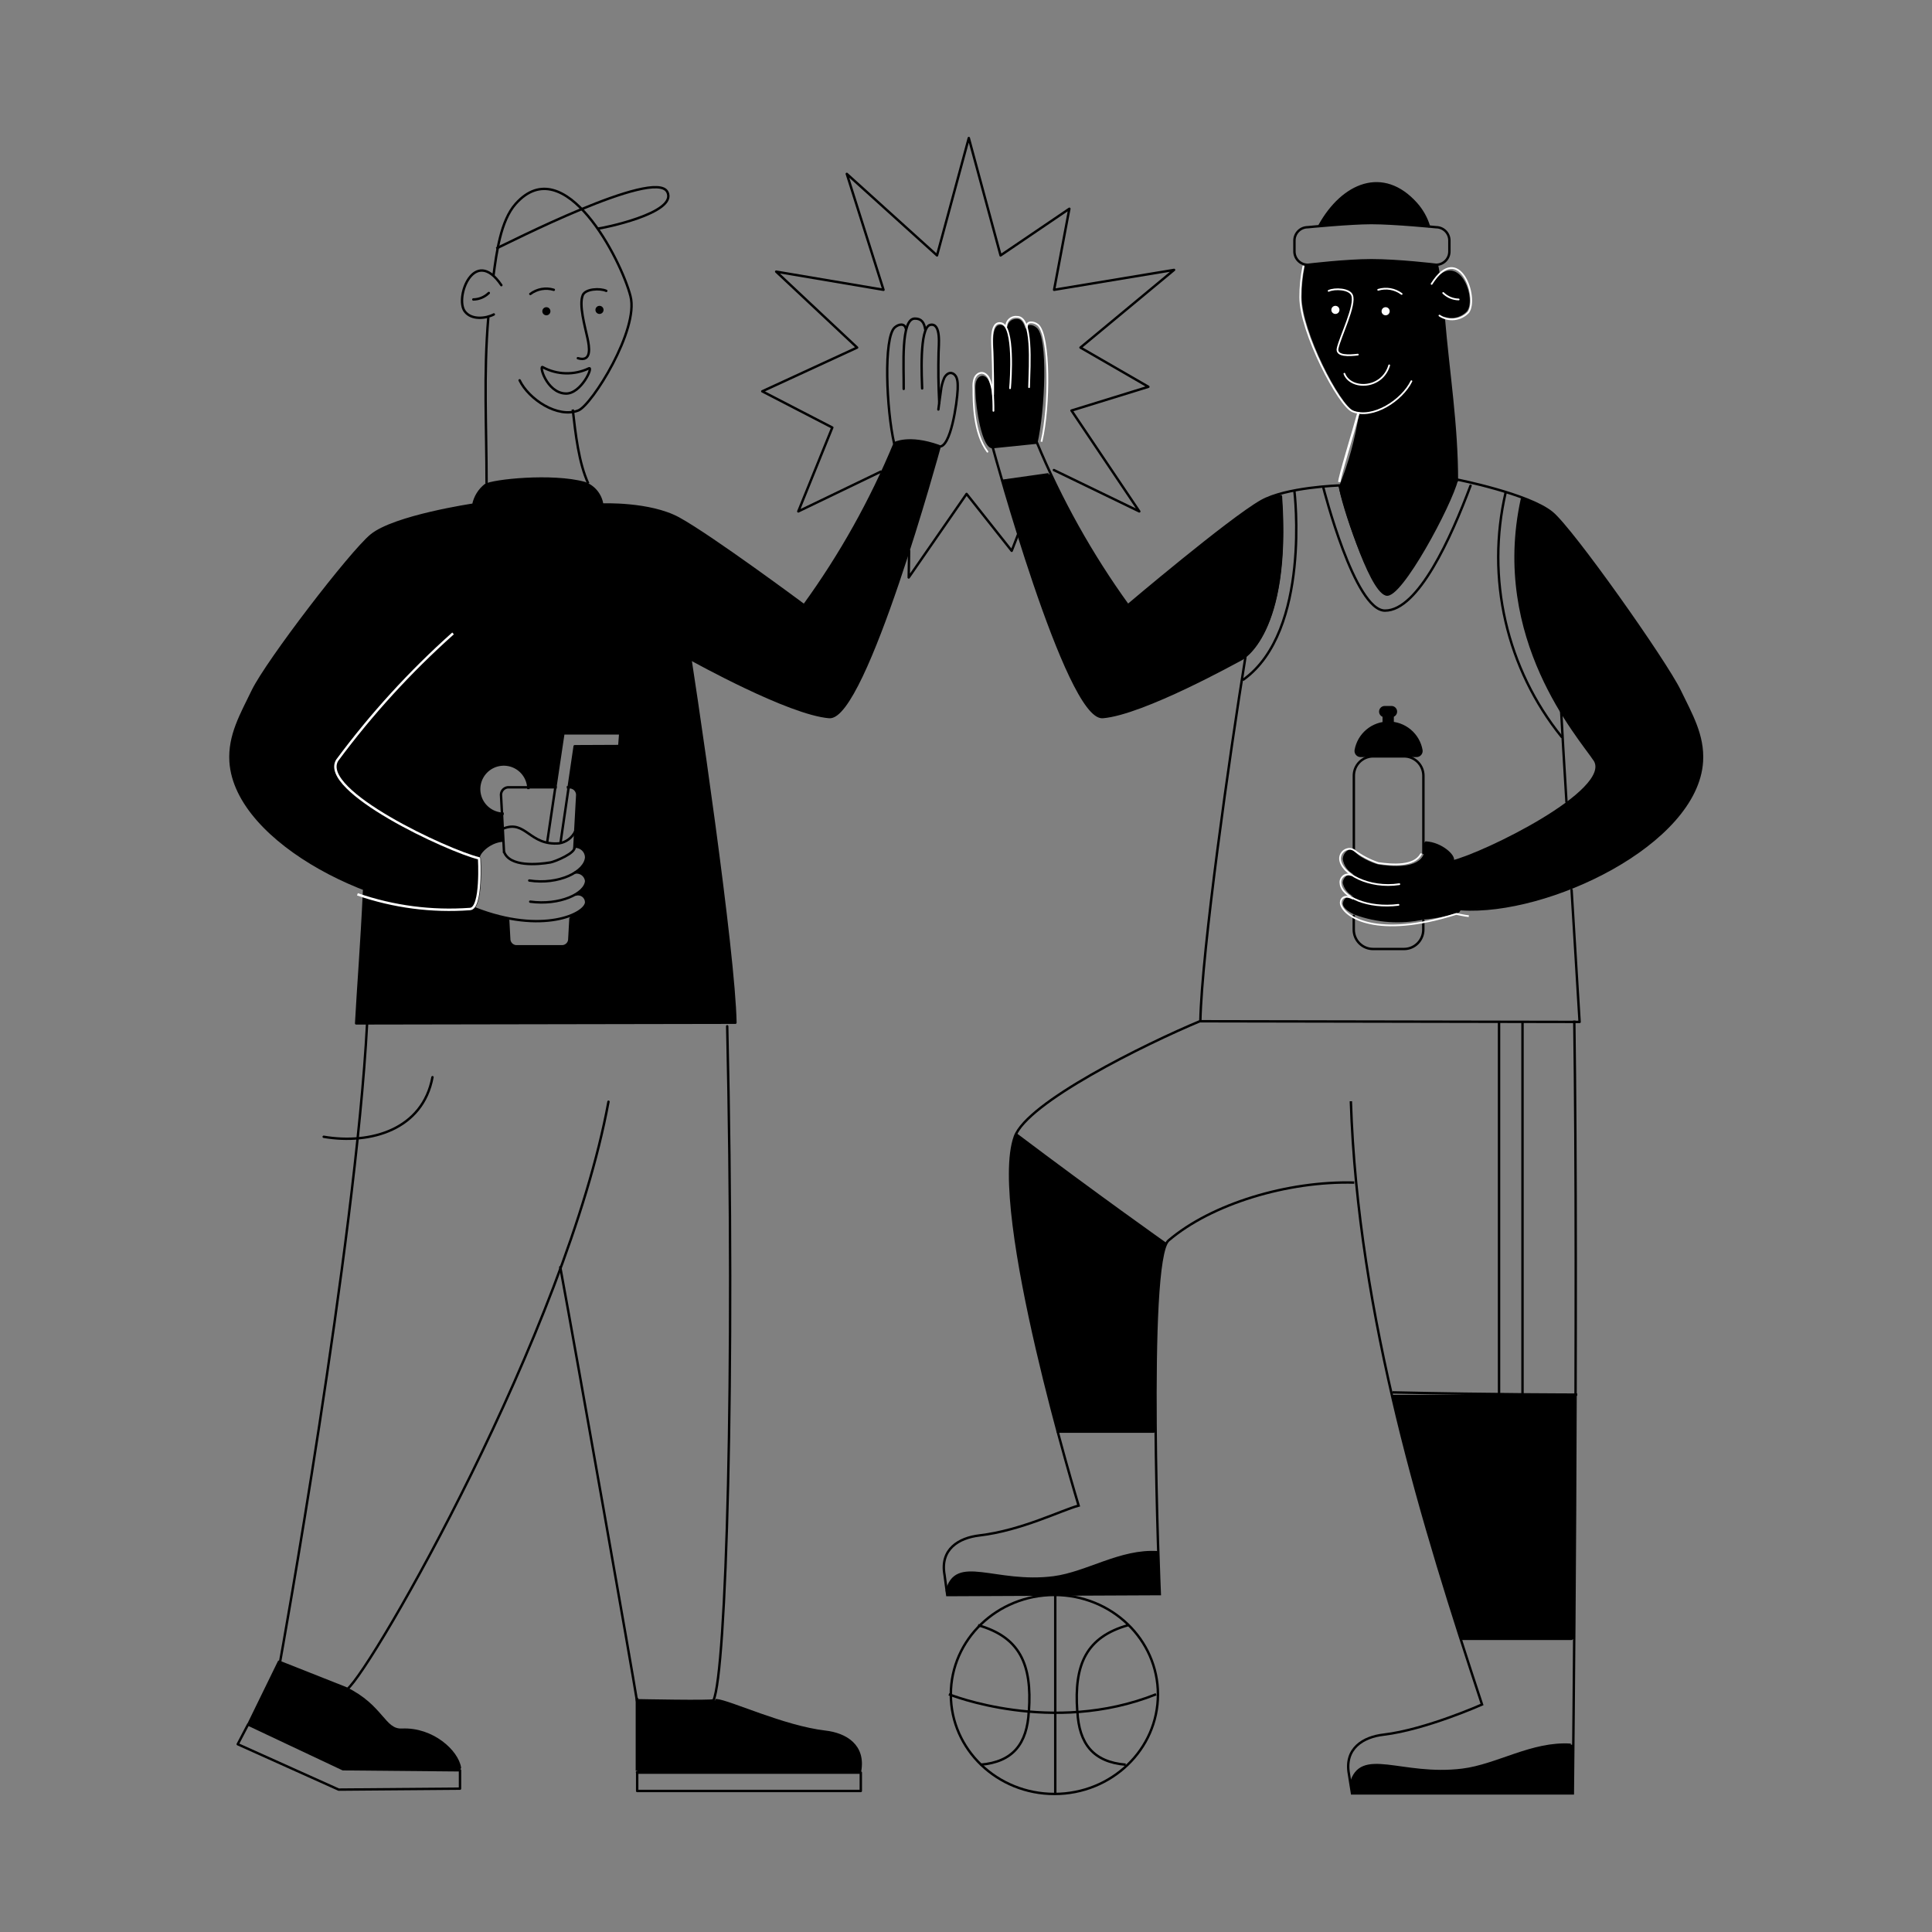 <svg width="690" height="690" viewBox="0 0 690 690" fill="none" xmlns="http://www.w3.org/2000/svg">
<rect x="0" y="0" width="690" height="690" fill="#808080" stroke="none"/>
<path d="M599.886 246.675C594.711 236.049 561.557 189.095 554.277 183.126C551.118 180.821 547.628 179.007 543.927 177.744L543.651 178.503C538.281 204.56 543.334 231.683 557.727 254.058C562.902 262.683 567.801 268.652 569.733 271.55C572.148 275.621 567.283 281.279 559.659 286.937C547.179 295.757 533.491 302.729 519.018 307.637V307.361C519.777 305.774 515.05 301.254 509.461 300.909H508.53V304.877C506.598 310.431 496.627 309.465 492.28 308.741C490.797 308.465 483.793 305.601 483.793 303.462V303.117C483.269 303.065 482.74 303.12 482.238 303.28C481.736 303.44 481.272 303.701 480.875 304.047C480.477 304.392 480.155 304.816 479.927 305.291C479.699 305.766 479.571 306.282 479.55 306.809C479.73 307.967 480.18 309.067 480.863 310.02C481.546 310.972 482.444 311.751 483.483 312.294C483.023 312.193 482.547 312.194 482.087 312.296C481.628 312.397 481.196 312.598 480.821 312.884C480.447 313.169 480.139 313.533 479.92 313.95C479.7 314.366 479.574 314.825 479.55 315.296C479.77 316.342 480.231 317.324 480.895 318.162C481.56 319 482.41 319.672 483.379 320.126C482.955 319.994 482.506 319.961 482.067 320.028C481.628 320.095 481.21 320.261 480.845 320.514C480.479 320.767 480.176 321.099 479.957 321.486C479.739 321.873 479.612 322.304 479.584 322.748C479.584 323.99 481.137 325.439 483.828 326.681C491.697 329.583 500.23 330.182 508.426 328.406C512.741 328.054 517.001 327.209 521.122 325.887L521.985 324.611C535.439 324.881 548.797 322.294 561.177 317.021C584.913 307.602 606.786 290.525 607.993 271.929C608.407 262.58 603.957 255.3 599.886 246.675Z" fill="black"/>
<path d="M497.145 498.283C504.045 528.678 512.911 557.968 521.743 585.396H522.019H562.35C562.557 560.797 562.729 530.196 562.833 498.146H497.283L497.145 498.283Z" fill="black"/>
<path d="M522.226 632.074C500.388 634.765 485.76 623.829 482.414 637.18L482.931 640.354H561.798C561.798 640.354 561.798 634.041 561.971 623.104H561.074C547.205 622.207 534.75 630.522 522.226 632.074Z" fill="black"/>
<path d="M495.04 212.313C500.112 213.831 518.156 180.193 520.329 171.258C520.329 151.144 517.293 133.515 515.602 113.367V113.056C517.009 113.601 518.546 113.718 520.019 113.393C521.492 113.067 522.836 112.314 523.883 111.228C527.333 106.846 521.847 91.425 513.808 98.394H513.636C513.636 97.152 513.429 96.703 513.222 95.358V94.668H512.911C512.911 94.668 499.422 93.046 489.727 93.046C480.654 93.046 467.095 94.668 467.095 94.668C466.728 94.704 466.359 94.704 465.992 94.668V94.978C465.237 98.621 464.867 102.333 464.887 106.053C464.887 118.404 478.687 144.9 483.552 146.832C484.151 147.077 484.776 147.251 485.415 147.349C484.068 156.424 481.648 165.307 478.204 173.811C478.722 179.4 489.003 210.45 495.04 212.313Z" fill="black"/>
<path d="M489.9 79.764C496.006 79.764 505.735 80.592 510.393 81.006V80.799C509.48 77.827 507.939 75.085 505.874 72.76C494.006 59.478 479.619 65.688 471.374 80.454V80.868C476.48 80.419 484.828 79.764 489.9 79.764Z" fill="black"/>
<path d="M484.207 267.892C484.162 268.145 484.173 268.405 484.238 268.653C484.304 268.901 484.423 269.132 484.588 269.329C484.752 269.527 484.958 269.686 485.19 269.795C485.422 269.904 485.676 269.961 485.932 269.962H505.908C506.165 269.961 506.418 269.904 506.65 269.795C506.883 269.686 507.088 269.527 507.253 269.329C507.417 269.132 507.536 268.901 507.602 268.653C507.668 268.405 507.678 268.145 507.633 267.892C507.137 265.147 505.692 262.664 503.552 260.875C501.411 259.087 498.71 258.107 495.92 258.107C493.131 258.107 490.43 259.087 488.289 260.875C486.148 262.664 484.704 265.147 484.207 267.892Z" fill="black"/>
<path d="M456.815 176.433C454.603 177.024 452.472 177.882 450.467 178.986C438.978 185.541 402.856 216.177 402.856 216.177C392.151 201.448 382.908 185.711 375.256 169.188L374.36 169.602L358.214 171.879C359.766 177.157 361.663 183.816 364.044 191.13C372.91 219.42 386.158 256.68 394.128 256.197C408.618 255.058 442.428 236.049 443.635 235.497C443.963 235.317 444.275 235.109 444.567 234.876C448.224 232.185 460.816 219.696 457.746 177.295L456.815 176.433Z" fill="black"/>
<path d="M413.621 554.38C400.373 553.483 388.367 561.798 376.43 563.35C355.35 566.041 341.55 555.105 338.1 568.456V569.802L414 569.457C414 569.457 413.758 563.592 413.448 554.38H413.621Z" fill="black"/>
<path d="M362.457 406.065C356.074 423.936 368.874 478.239 377.706 511.29H412.723C412.447 481.965 413.034 451.157 416.519 444.291C414.035 442.532 390.333 425.834 362.836 405.099C362.698 405.409 362.56 405.754 362.457 406.065Z" fill="black"/>
<path d="M354.625 160.115L370.495 158.493C373.255 146.349 374.36 120.543 370.289 117.093C368.874 115.817 366.838 115.472 366.286 117.611C365.7 115.334 364.768 113.885 363.25 113.885C360.939 113.885 359.8 115.196 359.524 117.749C359.384 117.358 359.155 117.006 358.856 116.718C358.557 116.431 358.195 116.217 357.799 116.093C353.728 115.23 354.798 123.855 354.832 125.96C354.832 132.101 355.35 137.241 354.832 144.107C354.832 142.899 354.522 141.692 354.349 140.657C354.188 139.051 353.781 137.48 353.142 135.999C352.659 135.033 351.486 133.722 350.14 134.378C348.07 135.378 348.312 138.38 348.381 140.036C348.45 144.9 350.554 160.598 354.625 160.115Z" fill="black"/>
<path d="M335.306 159.425C325.542 155.975 320.436 157.941 319.47 158.39C317.987 162.116 316.365 165.876 314.606 169.602C306.91 185.96 297.668 201.544 287.006 216.143C287.006 216.143 253.782 191.441 242.156 185.093C231.806 179.469 214.901 180.159 214.901 180.159C214.681 178.567 214.071 177.054 213.126 175.754C212.182 174.454 210.93 173.407 209.484 172.707L208.725 172.5C197.188 170.268 185.316 170.432 173.846 172.983L173.363 173.225C171.145 174.979 169.618 177.459 169.05 180.228C169.05 180.228 140.829 184.403 132.584 191.199C125.27 197.202 95.427 236.049 90.287 246.675C86.216 255.128 81.765 262.58 82.352 272.033C83.594 290.973 106.088 308.258 130.203 317.573V317.952C129.306 337.548 128.064 352.452 127.374 365.493H131.1L259.992 365.286H262.787C262.373 344.069 252.92 276.276 246.71 235.428C247.779 235.946 281.727 254.955 296.217 256.128C303.531 256.68 315.399 225.078 324.231 197.72C330.786 177.365 335.651 159.563 335.651 159.563H335.375L335.306 159.425ZM221.18 266.375H205.241L203.102 281.037H203.757C204.121 281.084 204.472 281.202 204.789 281.386C205.107 281.57 205.385 281.815 205.606 282.107C205.828 282.399 205.989 282.733 206.08 283.088C206.171 283.444 206.191 283.814 206.138 284.177L205.448 296.804L205.137 302.255C205.653 302.222 206.17 302.293 206.658 302.464C207.146 302.635 207.595 302.902 207.978 303.25C208.36 303.597 208.67 304.018 208.887 304.487C209.104 304.956 209.225 305.464 209.243 305.981C209.055 307.136 208.602 308.233 207.919 309.185C207.237 310.136 206.344 310.917 205.31 311.466C205.766 311.398 206.231 311.423 206.678 311.538C207.124 311.653 207.543 311.856 207.91 312.136C208.277 312.416 208.584 312.766 208.813 313.167C209.041 313.567 209.188 314.01 209.243 314.468C209.041 315.522 208.587 316.511 207.92 317.352C207.254 318.193 206.393 318.861 205.413 319.298C205.84 319.158 206.294 319.12 206.738 319.186C207.183 319.252 207.606 319.421 207.974 319.679C208.342 319.936 208.645 320.276 208.859 320.671C209.073 321.066 209.193 321.505 209.208 321.954C209.208 323.576 206.862 325.68 202.653 327.129L203.619 327.509L203.205 335.202C203.226 335.873 202.992 336.527 202.551 337.033C202.109 337.538 201.492 337.858 200.825 337.928H184.23C183.562 337.858 182.946 337.538 182.504 337.033C182.062 336.527 181.828 335.873 181.85 335.202L181.47 328.302V327.923C177.445 327.113 173.498 325.958 169.671 324.473H168.671C172.121 321.989 171.051 306.705 171.051 306.705C170.672 305.015 174.743 300.737 179.538 300.392H179.849L179.642 296.114L179.4 290.594C177.713 290.49 176.092 289.902 174.731 288.902C173.369 287.901 172.325 286.529 171.722 284.951C171.119 283.372 170.984 281.653 171.332 280C171.68 278.346 172.497 276.828 173.686 275.626C174.874 274.425 176.383 273.591 178.033 273.225C179.682 272.858 181.402 272.974 182.988 273.56C184.573 274.145 185.956 275.174 186.972 276.525C187.987 277.875 188.593 279.49 188.715 281.175H198.341L201.204 261.924H221.525L221.18 266.375Z" fill="black"/>
<path d="M294.733 618.55C279.726 616.791 260.475 607.614 255.817 607.269H254.817C252.643 607.855 227.596 607.269 227.596 607.269C227.596 607.269 227.596 606.751 227.596 606.406V633.04L307.257 632.695C308.809 623.415 301.978 619.378 294.733 618.55Z" fill="black"/>
<path d="M143.417 617.86C137.034 618.171 136.517 609.684 123.959 603.336L123.372 603.025L100.05 593.745H99.636L88.734 616.066L122.613 632.04L164.393 632.419V631.35C163.358 625.554 154.457 617.343 143.417 617.86Z" fill="black"/>
<path d="M376.568 640.7C396.993 640.7 413.552 624.79 413.552 605.165C413.552 585.539 396.993 569.63 376.568 569.63C356.142 569.63 339.583 585.539 339.583 605.165C339.583 624.79 356.142 640.7 376.568 640.7Z" stroke="black" stroke-width="0.86" stroke-miterlimit="10" stroke-linecap="round"/>
<path d="M338.894 605.095C338.894 605.095 375.671 619.965 412.896 605.095" stroke="black" stroke-width="0.86" stroke-miterlimit="10"/>
<path d="M376.878 569.561V640.665" stroke="black" stroke-width="0.86" stroke-miterlimit="10"/>
<path d="M402.857 580.428C388.125 584.637 383.502 594.228 384.744 611.236" stroke="black" stroke-width="0.86" stroke-miterlimit="10"/>
<path d="M402.029 630.246C390.402 629.28 385.365 622.725 384.779 611.237" stroke="black" stroke-width="0.86" stroke-miterlimit="10"/>
<path d="M349.312 580.428C364.079 584.637 368.667 594.228 367.46 611.236" stroke="black" stroke-width="0.86" stroke-miterlimit="10"/>
<path d="M350.175 630.246C361.801 629.28 366.838 622.725 367.425 611.237" stroke="black" stroke-width="0.86" stroke-miterlimit="10"/>
<path d="M227.562 639.63H307.43V633.075H227.562V639.63Z" stroke="black" stroke-width="0.86" stroke-linecap="round" stroke-linejoin="round"/>
<path d="M482.448 393.3C484.932 470.2 508.357 545.376 529.299 608.752C529.299 608.752 509.185 617.722 494.143 619.516C486.933 620.344 480.067 624.381 481.758 633.592L482.862 640.492H561.729C561.729 640.492 563.661 464.542 562.246 364.492" stroke="black" stroke-width="0.86" stroke-miterlimit="10"/>
<path d="M428.973 364.527C408.549 373.048 366.873 393.714 362.457 405.927C353.073 432.25 385.227 537.717 385.227 537.717C379.052 539.373 364.769 546.618 349.726 548.377C342.481 549.24 335.65 553.242 337.341 562.488L338.307 569.664L414.207 569.319C414.207 569.319 409.17 449.983 417.312 443.049C432.699 429.904 459.92 421.728 483.656 422.349" stroke="black" stroke-width="0.86" stroke-miterlimit="10"/>
<path d="M130.031 317.952C129.134 337.548 127.892 352.452 127.202 365.493L262.648 365.252C262.2 340.205 249.09 250.297 243.605 216.349" stroke="black" stroke-width="0.86" stroke-linecap="round" stroke-linejoin="round"/>
<path d="M123.993 603.302C133.066 595.884 202.273 475.203 217.315 393.473" stroke="black" stroke-width="0.86" stroke-miterlimit="10" stroke-linecap="round"/>
<path d="M131.1 365.7C126.96 444.567 100.05 593.4 100.05 593.4" stroke="black" stroke-width="0.86" stroke-miterlimit="10" stroke-linecap="round"/>
<path d="M200.1 452.571C206.586 487.761 225.63 595.711 227.459 607.234C227.459 607.234 254.507 607.786 254.817 607.234C259.371 597.298 262.511 491.901 259.716 366.528" stroke="black" stroke-width="0.86" stroke-miterlimit="10" stroke-linecap="round"/>
<path d="M154.457 384.709C151.007 403.305 132.549 408.859 115.609 405.996" stroke="black" stroke-width="0.86" stroke-miterlimit="10" stroke-linecap="round"/>
<path d="M255.818 607.2C260.475 607.545 279.726 616.722 294.734 618.481C301.979 619.309 308.809 623.346 307.153 632.592L227.493 632.937" stroke="black" stroke-width="0.86" stroke-linecap="round" stroke-linejoin="round"/>
<path d="M227.458 606.372V632.42" stroke="black" stroke-width="0.86" stroke-miterlimit="10"/>
<path d="M84.904 622.932L120.957 639.147L164.289 638.802V632.247L122.475 631.868L88.596 615.894L84.904 622.932Z" stroke="black" stroke-width="0.86" stroke-linecap="round" stroke-linejoin="round"/>
<path d="M164.255 631.35C163.358 625.45 154.457 617.239 143.555 617.757C137.069 618.067 136.655 609.304 123.51 602.922L99.636 593.469L88.734 615.79" stroke="black" stroke-width="0.86" stroke-linecap="round" stroke-linejoin="round"/>
<path d="M176.26 98.256C177.33 90.425 178.744 78.833 184.195 72.761C201.652 53.234 221.938 93.012 225.181 105.812C228.252 117.749 211.381 144.659 206.551 146.591C199.237 149.489 188.853 142.623 185.576 135.827" stroke="black" stroke-width="0.86" stroke-miterlimit="10" stroke-linecap="round"/>
<path d="M173.776 172.741C173.776 152.283 172.672 133.756 174.397 113.367" stroke="black" stroke-width="0.86" stroke-miterlimit="10"/>
<path d="M204.551 146.245C205.551 155.043 206.69 165.289 210.105 172.707" stroke="black" stroke-width="0.86" stroke-miterlimit="10"/>
<path d="M179.055 101.844C169.429 87.63 162.288 106.329 166.014 111.228C168.394 114.367 173.5 113.781 176.364 112.297" stroke="black" stroke-width="0.86" stroke-miterlimit="10" stroke-linecap="round"/>
<path d="M213.382 81.662C214.555 81.662 242.224 76.142 238.326 68.552C233.91 59.858 180.538 87.285 177.261 88.734" stroke="black" stroke-width="0.86" stroke-miterlimit="10"/>
<path d="M197.788 103.5C196.373 103.069 194.876 102.979 193.419 103.236C191.962 103.494 190.586 104.093 189.405 104.984" stroke="black" stroke-width="0.86" stroke-miterlimit="10" stroke-linecap="round"/>
<path d="M174.57 104.638C173.092 106.085 171.117 106.912 169.05 106.95" stroke="black" stroke-width="0.86" stroke-miterlimit="10" stroke-linecap="round"/>
<path d="M195.132 112.608C195.932 112.608 196.581 111.959 196.581 111.159C196.581 110.359 195.932 109.71 195.132 109.71C194.332 109.71 193.683 110.359 193.683 111.159C193.683 111.959 194.332 112.608 195.132 112.608Z" fill="black"/>
<path d="M214.107 112.125C214.907 112.125 215.556 111.476 215.556 110.676C215.556 109.876 214.907 109.227 214.107 109.227C213.307 109.227 212.658 109.876 212.658 110.676C212.658 111.476 213.307 112.125 214.107 112.125Z" fill="black"/>
<path d="M216.522 103.88C214.245 102.845 209.07 103.155 208.139 105.398C206.69 108.848 208.897 116.507 209.829 120.819C210.45 123.752 211.519 129.479 206.379 127.926" stroke="black" stroke-width="0.86" stroke-miterlimit="10" stroke-linecap="round"/>
<path d="M319.505 158.424C311.032 178.877 300.182 198.261 287.178 216.177C287.178 216.177 253.955 191.475 242.328 185.127C231.978 179.503 215.073 180.193 215.073 180.193C214.814 178.46 214.091 176.829 212.979 175.475C211.867 174.12 210.409 173.092 208.76 172.5C197.168 169.326 175.985 171.603 173.363 173.224C171.145 174.978 169.618 177.459 169.05 180.228C169.05 180.228 140.829 184.402 132.584 191.199C125.27 197.202 95.462 236.049 90.287 246.675C86.216 255.127 81.765 262.579 82.352 272.032C84.249 301.323 137.034 326.68 168.05 324.645C172.328 324.369 171.293 306.567 171.293 306.567C160.046 303.841 114.092 282.417 120.578 271.549C132.794 255.065 146.666 239.875 161.978 226.216" stroke="black" stroke-width="0.86" stroke-linejoin="round"/>
<path d="M335.444 143.9C335.099 137 335.064 132.032 335.202 125.891C335.202 123.786 336.306 115.161 332.235 116.024C328.164 116.886 329.268 135.792 329.337 138.725" stroke="black" stroke-width="0.86" stroke-linecap="round" stroke-linejoin="round"/>
<path d="M330.441 117.645C330.061 115.092 329.026 113.746 326.715 113.781C321.609 113.781 322.851 131.031 322.748 138.897" stroke="black" stroke-width="0.86" stroke-linecap="round" stroke-linejoin="round"/>
<path d="M335.444 159.459C339.515 159.942 341.826 143.934 342.033 139.001C342.033 137.379 342.309 134.378 340.273 133.377C338.893 132.722 337.72 133.998 337.237 134.964C336.603 136.447 336.196 138.017 336.03 139.622C335.754 141.692 335.374 144.176 335.133 146.246" stroke="black" stroke-width="0.86" stroke-linecap="round" stroke-linejoin="round"/>
<path d="M323.541 117.473C323.162 115.334 320.954 115.679 319.539 116.955C315.468 120.612 316.572 146.349 319.332 158.355C319.332 158.355 324.438 155.423 335.306 159.287" stroke="black" stroke-width="0.86" stroke-linecap="round" stroke-linejoin="round"/>
<path d="M246.641 235.394C247.71 235.911 281.658 254.886 296.148 256.094C308.947 257.129 335.581 159.494 335.581 159.494" stroke="black" stroke-width="0.86" stroke-miterlimit="10"/>
<path d="M198.858 281.175H181.332C180.966 281.217 180.613 281.333 180.293 281.515C179.973 281.697 179.693 281.943 179.471 282.236C179.248 282.529 179.088 282.865 178.998 283.222C178.909 283.579 178.893 283.951 178.951 284.315L180.021 304.566" stroke="black" stroke-width="0.86" stroke-miterlimit="10"/>
<path d="M205.103 303.186L206.138 284.315C206.191 283.952 206.171 283.582 206.08 283.226C205.989 282.871 205.828 282.537 205.606 282.245C205.385 281.953 205.107 281.708 204.789 281.524C204.472 281.34 204.121 281.222 203.757 281.175H202.411" stroke="black" stroke-width="0.86" stroke-miterlimit="10"/>
<path d="M181.47 328.336L181.85 335.236C181.828 335.908 182.062 336.562 182.504 337.067C182.946 337.573 183.562 337.893 184.23 337.962H200.963C201.633 337.901 202.255 337.583 202.698 337.076C203.142 336.568 203.372 335.91 203.343 335.236L203.757 327.75" stroke="black" stroke-width="0.86" stroke-miterlimit="10"/>
<path d="M179.987 304.152C181.953 309.707 192.131 308.775 196.547 308.016C198.168 307.74 205.931 304.566 205.137 302.427" stroke="black" stroke-width="0.86" stroke-miterlimit="10"/>
<path d="M205.241 302.392C205.756 302.36 206.274 302.431 206.762 302.602C207.25 302.773 207.698 303.04 208.081 303.387C208.464 303.735 208.773 304.156 208.99 304.625C209.208 305.094 209.329 305.602 209.346 306.118C209.07 311.362 199.479 316.089 189.026 314.467" stroke="black" stroke-width="0.86" stroke-miterlimit="10" stroke-linecap="round"/>
<path d="M205.413 311.604C205.869 311.536 206.334 311.56 206.781 311.675C207.228 311.791 207.647 311.994 208.014 312.274C208.38 312.554 208.687 312.904 208.916 313.305C209.145 313.705 209.291 314.147 209.346 314.605C209.07 319.194 199.824 323.437 189.37 322.023" stroke="black" stroke-width="0.86" stroke-miterlimit="10" stroke-linecap="round"/>
<path d="M205.551 319.504C205.978 319.365 206.432 319.327 206.876 319.393C207.321 319.459 207.744 319.628 208.112 319.885C208.48 320.143 208.783 320.483 208.997 320.878C209.211 321.273 209.331 321.712 209.346 322.161C209.346 326.404 193.648 333.822 169.74 324.472" stroke="black" stroke-width="0.86" stroke-miterlimit="10" stroke-linecap="round"/>
<path d="M171.017 306.705C170.361 305.084 174.467 300.598 179.469 300.219" stroke="black" stroke-width="0.86" stroke-miterlimit="10" stroke-linecap="round"/>
<path d="M518.811 307.36C519.57 305.773 514.844 301.254 509.255 300.909" stroke="black" stroke-width="0.86" stroke-miterlimit="10" stroke-linecap="round"/>
<path d="M179.779 295.906C187.818 292.698 189.094 302.151 199.755 301.185C200.969 300.982 202.116 300.49 203.101 299.752C204.085 299.014 204.878 298.05 205.413 296.941" stroke="black" stroke-width="0.86" stroke-miterlimit="10" stroke-linecap="round"/>
<path d="M200.203 300.84L205.24 266.512L221.179 266.443L221.524 261.924H201.204L195.477 300.426" stroke="black" stroke-width="0.86" stroke-linecap="round" stroke-linejoin="round"/>
<path d="M561.281 317.849C562.592 339.273 563.799 358.938 564.144 364.976L428.697 364.734C429.18 339.687 439.254 268.79 444.774 234.842" stroke="black" stroke-width="0.86" stroke-linecap="round" stroke-linejoin="round"/>
<path d="M557.555 253.989C557.865 260.372 558.59 271.895 559.452 286.385" stroke="black" stroke-width="0.86" stroke-linecap="round" stroke-linejoin="round"/>
<path d="M510.324 80.799C509.411 77.827 507.87 75.085 505.805 72.76C493.937 59.478 479.55 65.688 471.305 80.454" stroke="black" stroke-width="0.86" stroke-miterlimit="10" stroke-linecap="round"/>
<path d="M513.74 98.256C513.74 97.014 513.533 96.566 513.326 95.22" stroke="black" stroke-width="0.86" stroke-miterlimit="10" stroke-linecap="round"/>
<path d="M520.329 171.983C520.329 151.524 517.327 133.757 515.602 113.333" stroke="black" stroke-width="0.86" stroke-miterlimit="10"/>
<path d="M511.29 101.395C521.019 86.008 528.16 106.225 524.434 111.504C523.134 112.902 521.378 113.791 519.482 114.012C517.585 114.233 515.672 113.772 514.084 112.711" stroke="white" stroke-width="0.62" stroke-miterlimit="10" stroke-linecap="round"/>
<path d="M492.211 103.5C493.627 103.069 495.124 102.979 496.581 103.236C498.038 103.494 499.414 104.093 500.595 104.984" stroke="white" stroke-width="0.62" stroke-miterlimit="10" stroke-linecap="round"/>
<path d="M515.43 104.638C516.908 106.085 518.883 106.912 520.95 106.95" stroke="white" stroke-width="0.62" stroke-miterlimit="10" stroke-linecap="round"/>
<path d="M494.868 112.608C495.668 112.608 496.317 111.959 496.317 111.159C496.317 110.359 495.668 109.71 494.868 109.71C494.068 109.71 493.419 110.359 493.419 111.159C493.419 111.959 494.068 112.608 494.868 112.608Z" fill="white"/>
<path d="M476.928 112.125C477.728 112.125 478.377 111.476 478.377 110.676C478.377 109.876 477.728 109.227 476.928 109.227C476.128 109.227 475.479 109.876 475.479 110.676C475.479 111.476 476.128 112.125 476.928 112.125Z" fill="white"/>
<path d="M474.513 103.88C476.79 102.845 481.931 103.155 482.862 105.398C484.346 108.848 478.687 120.095 477.721 124.407C477.1 127.34 481.965 126.995 484.932 126.65" stroke="white" stroke-width="0.62" stroke-miterlimit="10" stroke-linecap="round"/>
<path d="M496.145 130.479C493.557 139.139 482.345 139.242 480.137 133.481" stroke="white" stroke-width="0.62" stroke-miterlimit="10" stroke-linecap="round"/>
<path d="M354.66 140.932C354.66 133.584 354.66 131.824 354.419 125.545C354.419 123.372 353.28 114.574 357.558 115.437C362.353 116.403 361.008 135.654 360.732 138.655" stroke="white" stroke-width="0.62" stroke-linecap="round" stroke-linejoin="round"/>
<path d="M359.352 116.61C359.347 116.113 359.45 115.621 359.652 115.168C359.855 114.714 360.153 114.31 360.527 113.982C360.9 113.655 361.34 113.412 361.816 113.27C362.292 113.128 362.793 113.09 363.285 113.16C368.943 113.16 367.736 129.961 367.529 138.276" stroke="white" stroke-width="0.62" stroke-linecap="round" stroke-linejoin="round"/>
<path d="M457.47 177.192C460.92 226.596 443.359 235.393 443.359 235.393C442.29 235.911 408.342 254.886 393.852 256.093C381.053 257.128 354.66 160.183 354.66 160.183" stroke="black" stroke-width="0.86" stroke-linecap="round" stroke-linejoin="round"/>
<path d="M416.243 444.187C416.243 444.187 391.817 426.937 362.595 404.892" stroke="black" stroke-width="0.86" stroke-miterlimit="10"/>
<path d="M563.282 498.076C563.282 498.076 533.646 498.076 497.317 497.283" stroke="black" stroke-width="0.86" stroke-miterlimit="10"/>
<path d="M179.918 290.628C178.178 290.628 176.477 290.112 175.03 289.145C173.583 288.179 172.456 286.805 171.79 285.197C171.124 283.59 170.95 281.821 171.289 280.114C171.628 278.408 172.466 276.84 173.697 275.61C174.927 274.379 176.495 273.541 178.201 273.202C179.908 272.863 181.677 273.037 183.284 273.703C184.892 274.368 186.266 275.496 187.232 276.943C188.199 278.39 188.715 280.09 188.715 281.83" stroke="black" stroke-width="0.86" stroke-linejoin="round"/>
<path d="M518.776 307.671C530.023 304.946 576.081 282.486 569.595 271.55C563.972 263.097 532.749 228.149 543.513 178.4" stroke="black" stroke-width="0.86" stroke-linecap="round" stroke-linejoin="round"/>
<path d="M370.254 157.872C378.815 178.503 389.744 198.069 402.822 216.177C402.822 216.177 438.978 185.541 450.432 178.986C459.264 173.949 478.411 173.362 478.411 173.362C479.481 178.641 488.969 210.484 495.041 212.313C500.147 213.831 518.19 180.159 520.329 171.258C520.329 171.258 545.997 176.329 554.277 183.126C561.557 189.094 594.711 236.049 599.886 246.675C603.957 255.127 608.407 262.579 607.821 272.032C605.923 301.323 552.828 326.749 521.812 324.714" stroke="black" stroke-width="0.86" stroke-linecap="round" stroke-linejoin="round"/>
<path d="M374.187 169.429L358.041 171.706" stroke="black" stroke-width="0.86" stroke-linecap="round" stroke-linejoin="round"/>
<path d="M522.019 585.292H561.28" stroke="black" stroke-width="0.86" stroke-linecap="round" stroke-linejoin="round"/>
<path d="M377.706 511.29H411.999" stroke="black" stroke-width="0.86" stroke-linecap="round" stroke-linejoin="round"/>
<path d="M482.414 637.18C485.864 623.829 500.388 634.765 522.226 632.074C534.681 630.556 547.205 622.207 561.005 623.139" stroke="black" stroke-width="0.86" stroke-miterlimit="10"/>
<path d="M338.1 568.422C341.274 555.105 355.35 566.041 376.292 563.35C388.229 561.798 400.234 553.483 413.482 554.38" stroke="black" stroke-width="0.86" stroke-miterlimit="10"/>
<path d="M508.323 328.785V332.028C508.323 333.858 507.596 335.613 506.302 336.907C505.008 338.201 503.253 338.928 501.423 338.928H490.383C488.553 338.928 486.798 338.201 485.504 336.907C484.21 335.613 483.483 333.858 483.483 332.028V327.094" stroke="black" stroke-width="0.86" stroke-miterlimit="10" stroke-linecap="round"/>
<path d="M483.517 303.6V277.035C483.517 275.205 484.244 273.45 485.538 272.156C486.832 270.862 488.587 270.135 490.417 270.135H501.458C503.288 270.135 505.043 270.862 506.337 272.156C507.631 273.45 508.358 275.205 508.358 277.035V304.635" stroke="black" stroke-width="0.86" stroke-miterlimit="10" stroke-linecap="round"/>
<path d="M505.908 269.962C506.165 269.961 506.418 269.904 506.65 269.795C506.883 269.686 507.088 269.527 507.253 269.329C507.417 269.132 507.536 268.901 507.602 268.653C507.668 268.405 507.678 268.145 507.633 267.892C507.137 265.147 505.692 262.664 503.552 260.875C501.411 259.087 498.71 258.107 495.92 258.107C493.131 258.107 490.43 259.087 488.289 260.875C486.148 262.664 484.704 265.147 484.207 267.892C484.162 268.145 484.173 268.405 484.238 268.653C484.304 268.901 484.423 269.132 484.588 269.329C484.752 269.527 484.958 269.686 485.19 269.795C485.422 269.904 485.676 269.961 485.932 269.962H505.908Z" stroke="black" stroke-width="0.86" stroke-miterlimit="10" stroke-linecap="round"/>
<path d="M354.798 146.728C354.827 144.425 354.735 142.122 354.522 139.828C354.318 138.156 353.852 136.526 353.142 134.999C352.625 133.998 351.314 132.653 349.692 133.343C347.381 134.412 347.587 137.517 347.656 139.242C347.656 143.21 347.657 154.663 352.659 161.322" stroke="white" stroke-width="0.62" stroke-linecap="round" stroke-linejoin="round"/>
<path d="M372.014 157.458C374.877 145.245 375.015 119.887 370.737 116.058C369.254 114.781 366.528 114.643 366.769 116.61" stroke="white" stroke-width="0.62" stroke-linecap="square" stroke-linejoin="round"/>
<path d="M482.517 312.501C482.063 312.317 481.568 312.257 481.084 312.328C480.599 312.398 480.142 312.596 479.759 312.902C479.376 313.207 479.082 313.609 478.905 314.066C478.729 314.523 478.678 315.019 478.757 315.503C479.067 320.367 488.555 324.542 499.457 323.162" stroke="white" stroke-width="0.62" stroke-miterlimit="10" stroke-linecap="round"/>
<path d="M483 320.85C479.55 319.159 478.55 321.574 478.895 322.954C480.102 327.474 491.694 335.374 520.088 326.404C520.088 326.404 523.538 327.129 524.262 327.163" stroke="white" stroke-width="0.62" stroke-miterlimit="10" stroke-linecap="square"/>
<path d="M507.495 305.049C505.011 309.5 497.421 308.982 492.211 308.223C489.08 307.168 486.143 305.606 483.517 303.6C483.163 303.372 482.763 303.225 482.345 303.172C481.927 303.118 481.503 303.158 481.102 303.29C480.356 303.498 479.702 303.952 479.245 304.578C478.788 305.204 478.555 305.965 478.584 306.74C478.86 312.018 488.934 317.435 499.767 315.779" stroke="white" stroke-width="0.62" stroke-miterlimit="10" stroke-linecap="round"/>
<path d="M465.474 95.151C464.719 98.793 464.349 102.505 464.37 106.225C464.37 118.507 478.17 144.969 483.069 146.901C490.383 149.799 500.767 142.933 504.079 136.137" stroke="white" stroke-width="0.62" stroke-miterlimit="10" stroke-linecap="round"/>
<path d="M485.242 147.177C483.172 154.871 478.342 170.292 478.342 172.155" stroke="white" stroke-width="0.86" stroke-miterlimit="10"/>
<path d="M512.946 94.564C512.946 94.564 499.456 92.943 489.762 92.943C480.688 92.943 467.13 94.564 467.13 94.564C466.49 94.574 465.855 94.454 465.262 94.213C464.67 93.971 464.132 93.612 463.681 93.158C463.23 92.704 462.876 92.164 462.638 91.57C462.401 90.976 462.286 90.34 462.3 89.7V85.905C462.3 84.642 462.802 83.431 463.694 82.538C464.587 81.645 465.798 81.144 467.061 81.144C467.061 81.144 482.241 79.66 489.762 79.66C497.973 79.66 512.877 81.144 512.877 81.144C514.14 81.144 515.351 81.645 516.243 82.538C517.136 83.431 517.638 84.642 517.638 85.905V89.7C517.652 90.328 517.541 90.953 517.312 91.538C517.083 92.123 516.741 92.657 516.305 93.109C515.869 93.561 515.347 93.923 514.771 94.172C514.194 94.422 513.574 94.555 512.946 94.564Z" stroke="black" stroke-width="0.86" stroke-linecap="round" stroke-linejoin="round"/>
<path d="M472.65 174.26C472.65 174.26 483.828 218.178 494.661 218.075C506.529 218.075 518.259 191.958 525.193 173.466" stroke="black" stroke-width="0.86" stroke-miterlimit="10" stroke-linecap="round"/>
<path d="M537.717 175.95C534.223 191.053 534.209 206.753 537.676 221.863C541.142 236.972 547.999 251.096 557.727 263.166" stroke="black" stroke-width="0.86" stroke-miterlimit="10" stroke-linecap="round"/>
<path d="M462.3 175.501C462.3 175.501 468.303 225.319 444.084 242.707" stroke="black" stroke-width="0.86" stroke-miterlimit="10" stroke-linecap="round"/>
<path d="M535.371 365.148V497.835" stroke="black" stroke-width="0.86" stroke-miterlimit="10" stroke-linecap="round"/>
<path d="M543.755 365.148V497.835" stroke="black" stroke-width="0.86" stroke-miterlimit="10" stroke-linecap="round"/>
<path d="M127.65 319.401C140.563 323.866 154.251 325.651 167.877 324.645C172.155 324.369 171.12 306.567 171.12 306.567C159.873 303.842 113.919 282.417 120.405 271.55C132.621 255.065 146.494 239.875 161.805 226.217" stroke="white" stroke-width="0.86" stroke-linejoin="round"/>
<path d="M201.997 140.553C195.097 140.312 192.234 129.789 193.959 131.204C196.456 132.531 199.229 133.257 202.056 133.323C204.883 133.389 207.687 132.793 210.243 131.583C212.14 130.548 207.586 140.795 201.997 140.553Z" stroke="black" stroke-width="0.86" stroke-miterlimit="10"/>
<path d="M314.605 168.429L285.108 182.643L297.252 152.697L272.24 139.76L306.118 124.131L277.207 97.014L315.537 103.5L302.427 62.1L334.65 91.218L346 49.3L357.351 91.218L381.915 74.555L376.464 103.5L419.313 96.393L385.882 124.131L410.136 138.138L382.674 146.625L406.893 182.643L376.395 167.877" stroke="black" stroke-width="0.86" stroke-linecap="round" stroke-linejoin="round"/>
<path d="M363.872 190.164L361.319 196.719L345.207 176.398L324.542 206.241L324.68 196.719" stroke="black" stroke-width="0.86" stroke-linecap="round" stroke-linejoin="round"/>
<path d="M496.938 252.126H494.558C493.433 252.126 492.522 253.03 492.522 254.144C492.522 255.259 493.433 256.162 494.558 256.162H496.938C498.062 256.162 498.974 255.259 498.974 254.144C498.974 253.03 498.062 252.126 496.938 252.126Z" fill="black"/>
<path d="M493.764 255.059V257.819C493.764 257.99 493.903 258.129 494.074 258.129H497.49C497.661 258.129 497.8 257.99 497.8 257.819V255.059C497.8 254.887 497.661 254.748 497.49 254.748H494.074C493.903 254.748 493.764 254.887 493.764 255.059Z" fill="black"/>
</svg>
